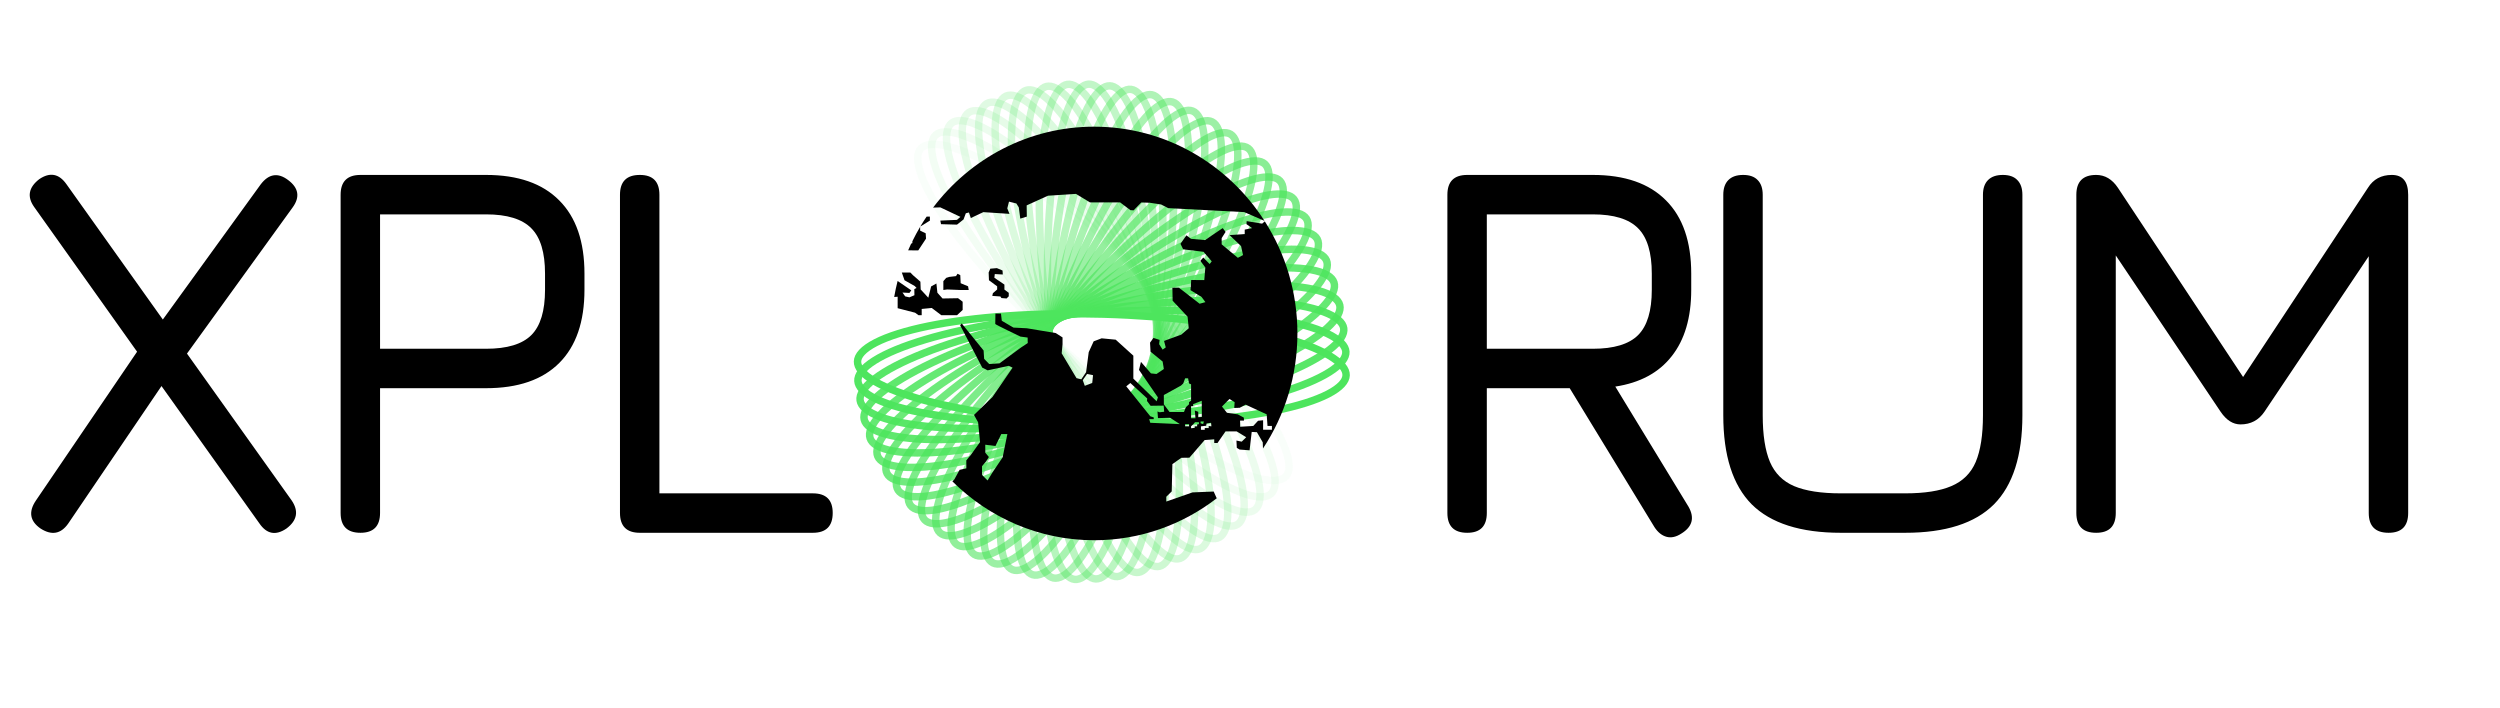 <svg width="671" height="190" viewBox="0 0 671 190" fill="none" xmlns="http://www.w3.org/2000/svg">
<path d="M10.872 141.848C8.04 139.88 7.608 137.408 9.576 134.432L36.792 94.4L9.144 55.52C7.224 52.784 7.68 50.312 10.512 48.104C13.392 46.136 15.84 46.592 17.856 49.472L43.704 85.76L69.984 49.472C72.144 46.64 74.592 46.256 77.328 48.32C80.16 50.432 80.568 52.88 78.552 55.664L50.184 94.904L78.264 134.288C80.232 137.168 79.776 139.688 76.896 141.848C74.016 143.816 71.592 143.36 69.624 140.48L43.344 103.616L18.288 140.552C16.32 143.336 13.848 143.768 10.872 141.848ZM96.75 143C93.198 143 91.422 141.224 91.422 137.672V52.28C91.422 48.728 93.198 46.952 96.75 46.952H130.446C139.038 46.952 145.59 49.232 150.102 53.792C154.614 58.304 156.87 64.856 156.87 73.448V77.768C156.87 86.36 154.614 92.912 150.102 97.424C145.59 101.936 139.038 104.192 130.446 104.192H102.006V137.672C102.006 141.224 100.254 143 96.75 143ZM102.006 93.608H130.446C136.11 93.608 140.166 92.384 142.614 89.936C145.062 87.488 146.286 83.432 146.286 77.768V73.448C146.286 67.784 145.062 63.728 142.614 61.28C140.166 58.784 136.11 57.536 130.446 57.536H102.006V93.608ZM171.731 143C168.179 143 166.403 141.224 166.403 137.672V52.28C166.403 48.728 168.179 46.952 171.731 46.952C175.235 46.952 176.987 48.728 176.987 52.28V132.416H218.171C221.723 132.416 223.499 134.168 223.499 137.672C223.499 141.224 221.723 143 218.171 143H171.731ZM451.262 143.216C449.87 144.128 448.55 144.416 447.302 144.08C446.054 143.744 444.974 142.88 444.062 141.488L421.31 104.192H399.062V137.672C399.062 141.224 397.31 143 393.806 143C390.254 143 388.478 141.224 388.478 137.672V52.28C388.478 48.728 390.254 46.952 393.806 46.952H427.502C436.094 46.952 442.646 49.232 447.158 53.792C451.67 58.304 453.926 64.856 453.926 73.448V77.768C453.926 85.256 452.174 91.208 448.67 95.624C445.214 100.04 440.174 102.752 433.55 103.76L453.206 136.016C454.886 138.992 454.238 141.392 451.262 143.216ZM399.062 93.608H427.502C433.166 93.608 437.222 92.384 439.67 89.936C442.118 87.488 443.342 83.432 443.342 77.768V73.448C443.342 67.784 442.118 63.728 439.67 61.28C437.222 58.784 433.166 57.536 427.502 57.536H399.062V93.608ZM494.067 143C483.267 143 475.299 140.456 470.163 135.368C465.075 130.232 462.531 122.264 462.531 111.464V52.28C462.531 50.552 462.987 49.232 463.899 48.32C464.811 47.408 466.131 46.952 467.859 46.952C469.587 46.952 470.883 47.408 471.747 48.32C472.659 49.232 473.115 50.552 473.115 52.28V111.464C473.115 116.744 473.763 120.92 475.059 123.992C476.355 127.016 478.515 129.176 481.539 130.472C484.611 131.768 488.787 132.416 494.067 132.416H511.347C516.579 132.416 520.707 131.768 523.731 130.472C526.803 129.176 528.987 127.016 530.283 123.992C531.579 120.92 532.227 116.744 532.227 111.464V52.28C532.227 50.552 532.683 49.232 533.595 48.32C534.507 47.408 535.827 46.952 537.555 46.952C539.283 46.952 540.579 47.408 541.443 48.32C542.355 49.232 542.811 50.552 542.811 52.28V111.464C542.811 122.264 540.267 130.232 535.179 135.368C530.091 140.456 522.147 143 511.347 143H494.067ZM562.618 143C559.066 143 557.29 141.224 557.29 137.672V52.28C557.29 48.728 559.066 46.952 562.618 46.952C564.97 46.952 566.914 48.104 568.45 50.408L603.082 102.752L600.778 103.112L635.554 50.408C636.994 48.104 639.13 46.952 641.962 46.952C644.89 46.952 646.354 48.728 646.354 52.28V137.672C646.354 141.224 644.602 143 641.098 143C637.546 143 635.77 141.224 635.77 137.672V62.864L639.01 63.944L607.762 110.528C606.226 112.784 604.09 113.912 601.354 113.912C599.338 113.912 597.562 112.784 596.026 110.528L564.778 63.944L567.874 64.88V137.672C567.874 141.224 566.122 143 562.618 143Z" fill="black"/>
<path opacity="0.034" d="M345.185 127.796C344.684 128.366 343.899 128.762 342.733 128.905C341.558 129.049 340.061 128.926 338.252 128.508C334.635 127.672 329.978 125.707 324.582 122.742C313.805 116.82 300.276 107.018 286.569 94.733C272.863 82.447 261.621 70.047 254.522 59.946C250.968 54.889 248.485 50.454 247.235 46.929C246.611 45.166 246.313 43.68 246.316 42.486C246.319 41.301 246.617 40.468 247.118 39.898C247.619 39.329 248.404 38.932 249.57 38.789C250.745 38.645 252.242 38.769 254.051 39.187C257.667 40.023 262.324 41.988 267.72 44.953C278.498 50.875 292.027 60.677 305.733 72.962C319.44 85.247 330.682 97.648 337.781 107.749C341.335 112.806 343.818 117.24 345.067 120.766C345.692 122.529 345.99 124.015 345.987 125.209C345.984 126.394 345.686 127.227 345.185 127.796Z" stroke="#4DE55D" stroke-width="2"/>
<path opacity="0.069" d="M341.186 132.48C340.638 133.003 339.822 133.329 338.648 133.369C337.466 133.409 335.985 133.154 334.219 132.579C330.688 131.428 326.219 129.06 321.099 125.632C310.875 118.784 298.244 107.829 285.651 94.384C273.059 80.94 262.931 67.597 256.732 56.91C253.628 51.559 251.537 46.922 250.597 43.3C250.127 41.489 249.959 39.982 250.065 38.793C250.171 37.612 250.539 36.809 251.087 36.287C251.635 35.764 252.45 35.438 253.624 35.398C254.807 35.358 256.288 35.612 258.054 36.188C261.584 37.339 266.054 39.706 271.173 43.135C281.398 49.983 294.028 60.938 306.621 74.382C319.214 87.827 329.341 101.17 335.541 111.857C338.645 117.208 340.735 121.844 341.675 125.467C342.145 127.278 342.314 128.785 342.208 129.974C342.102 131.154 341.733 131.958 341.186 132.48Z" stroke="#4DE55D" stroke-width="2"/>
<path opacity="0.103" d="M336.843 136.799C336.253 137.271 335.413 137.524 334.24 137.46C333.059 137.397 331.605 137.013 329.896 136.284C326.478 134.826 322.23 132.075 317.427 128.209C307.833 120.487 296.197 108.463 284.813 93.961C273.43 79.459 264.494 65.276 259.241 54.083C256.612 48.479 254.93 43.676 254.306 39.985C253.994 38.139 253.956 36.623 254.165 35.448C254.372 34.281 254.808 33.513 255.399 33.041C255.989 32.569 256.829 32.316 258.002 32.38C259.183 32.444 260.637 32.828 262.346 33.557C265.764 35.014 270.012 37.766 274.816 41.631C284.41 49.353 296.046 61.378 307.429 75.879C318.812 90.381 327.748 104.564 333.001 115.757C335.63 121.361 337.313 126.164 337.936 129.855C338.248 131.702 338.286 133.217 338.077 134.393C337.87 135.56 337.434 136.327 336.843 136.799Z" stroke="#4DE55D" stroke-width="2"/>
<path opacity="0.138" d="M332.191 140.722C331.563 141.14 330.705 141.318 329.542 141.152C328.371 140.984 326.956 140.474 325.316 139.597C322.037 137.845 318.043 134.73 313.592 130.456C304.701 121.92 294.149 108.916 284.062 93.468C273.975 78.02 266.298 63.103 262.032 51.491C259.896 45.677 258.636 40.744 258.333 37.011C258.182 35.144 258.275 33.631 258.584 32.478C258.892 31.334 259.392 30.608 260.021 30.19C260.649 29.773 261.507 29.594 262.67 29.761C263.841 29.928 265.256 30.439 266.896 31.315C270.175 33.068 274.169 36.183 278.62 40.456C287.511 48.993 298.063 61.996 308.15 77.445C318.237 92.893 325.914 107.809 330.18 119.422C332.316 125.236 333.576 130.169 333.879 133.901C334.03 135.768 333.937 137.282 333.627 138.434C333.32 139.579 332.819 140.304 332.191 140.722Z" stroke="#4DE55D" stroke-width="2"/>
<path opacity="0.172" d="M327.264 144.225C326.603 144.586 325.733 144.688 324.589 144.42C323.437 144.15 322.072 143.517 320.513 142.499C317.398 140.465 313.688 137.01 309.624 132.361C301.504 123.075 292.115 109.192 283.401 92.915C274.688 76.637 268.328 61.102 265.082 49.157C263.457 43.177 262.627 38.152 262.648 34.406C262.658 32.533 262.882 31.033 263.29 29.913C263.695 28.799 264.256 28.121 264.917 27.76C265.578 27.4 266.448 27.297 267.593 27.565C268.745 27.835 270.11 28.468 271.668 29.486C274.783 31.52 278.493 34.975 282.558 39.624C290.677 48.91 300.066 62.793 308.78 79.07C317.494 95.348 323.853 110.883 327.099 122.828C328.725 128.808 329.555 133.834 329.534 137.579C329.523 139.452 329.3 140.952 328.892 142.073C328.487 143.186 327.925 143.864 327.264 144.225Z" stroke="#4DE55D" stroke-width="2"/>
<path opacity="0.207" d="M322.1 147.285C321.411 147.586 320.536 147.611 319.419 147.244C318.295 146.873 316.989 146.123 315.525 144.972C312.597 142.671 309.2 138.903 305.552 133.913C298.267 123.948 290.113 109.292 282.838 92.309C275.564 75.326 270.571 59.29 268.368 47.104C267.266 41.004 266.873 35.924 267.218 32.194C267.39 30.329 267.742 28.855 268.245 27.774C268.744 26.701 269.362 26.074 270.051 25.773C270.741 25.473 271.616 25.447 272.732 25.815C273.857 26.185 275.162 26.936 276.626 28.086C279.554 30.387 282.951 34.155 286.599 39.145C293.885 49.11 302.039 63.767 309.313 80.749C316.588 97.732 321.581 113.769 323.783 125.954C324.886 132.054 325.278 137.134 324.934 140.864C324.762 142.729 324.409 144.203 323.906 145.284C323.407 146.358 322.789 146.984 322.1 147.285Z" stroke="#4DE55D" stroke-width="2"/>
<path opacity="0.241" d="M316.738 149.882C316.026 150.121 315.152 150.07 314.071 149.605C312.983 149.137 311.748 148.275 310.388 146.999C307.671 144.449 304.612 140.397 301.409 135.105C295.012 124.536 288.155 109.218 282.375 91.659C276.596 74.1 273.007 57.685 271.865 45.352C271.294 39.177 271.342 34.081 272.007 30.396C272.34 28.553 272.818 27.115 273.412 26.082C274.003 25.057 274.672 24.488 275.384 24.249C276.096 24.01 276.969 24.061 278.05 24.526C279.138 24.993 280.374 25.856 281.733 27.131C284.451 29.681 287.51 33.734 290.712 39.026C297.11 49.595 303.966 64.913 309.746 82.472C315.526 100.031 319.115 116.446 320.256 128.779C320.828 134.954 320.78 140.049 320.115 143.735C319.782 145.578 319.304 147.016 318.709 148.048C318.119 149.074 317.45 149.643 316.738 149.882Z" stroke="#4DE55D" stroke-width="2"/>
<path opacity="0.276" d="M311.218 152.001C310.488 152.176 309.623 152.048 308.586 151.49C307.543 150.929 306.386 149.961 305.142 148.57C302.655 145.791 299.958 141.484 297.225 135.931C291.765 124.839 286.257 108.975 282.017 90.974C277.776 72.973 275.618 56.303 275.547 43.916C275.511 37.714 275.998 32.642 276.979 29.029C277.47 27.222 278.07 25.831 278.752 24.855C279.428 23.885 280.144 23.377 280.873 23.202C281.603 23.027 282.468 23.154 283.505 23.712C284.548 24.274 285.705 25.242 286.949 26.632C289.436 29.412 292.133 33.718 294.866 39.272C300.326 50.364 305.833 66.228 310.074 84.229C314.315 102.23 316.473 118.899 316.544 131.287C316.58 137.489 316.093 142.561 315.112 146.174C314.621 147.981 314.021 149.371 313.339 150.348C312.663 151.317 311.947 151.825 311.218 152.001Z" stroke="#4DE55D" stroke-width="2"/>
<path opacity="0.31" d="M305.582 153.63C304.841 153.74 303.99 153.537 303.005 152.89C302.014 152.238 300.946 151.172 299.827 149.678C297.589 146.69 295.275 142.163 293.031 136.39C288.551 124.859 284.434 108.57 281.764 90.264C279.095 71.957 278.385 55.161 279.384 42.814C279.883 36.632 280.807 31.622 282.097 28.108C282.741 26.351 283.46 25.019 284.223 24.106C284.981 23.199 285.737 22.756 286.479 22.646C287.22 22.535 288.071 22.739 289.055 23.386C290.046 24.037 291.115 25.103 292.234 26.598C294.471 29.585 296.786 34.113 299.029 39.886C303.51 51.417 307.626 67.705 310.296 86.012C312.966 104.318 313.675 121.115 312.677 133.462C312.177 139.644 311.254 144.654 309.964 148.167C309.319 149.925 308.601 151.257 307.838 152.17C307.08 153.076 306.324 153.519 305.582 153.63Z" stroke="#4DE55D" stroke-width="2"/>
<path opacity="0.345" d="M299.874 154.76C299.126 154.805 298.296 154.528 297.371 153.797C296.44 153.06 295.468 151.904 294.482 150.317C292.512 147.144 290.597 142.43 288.861 136.481C285.393 124.6 282.699 108.01 281.621 89.537C280.542 71.065 281.287 54.269 283.348 42.056C284.379 35.942 285.732 31.032 287.32 27.645C288.114 25.951 288.945 24.687 289.784 23.844C290.617 23.008 291.409 22.633 292.157 22.588C292.905 22.544 293.735 22.821 294.659 23.552C295.59 24.288 296.562 25.444 297.548 27.031C299.519 30.205 301.434 34.919 303.17 40.867C306.638 52.749 309.331 69.338 310.41 87.811C311.488 106.284 310.744 123.079 308.683 135.292C307.651 141.407 306.298 146.317 304.711 149.704C303.916 151.398 303.086 152.662 302.247 153.504C301.414 154.341 300.622 154.715 299.874 154.76Z" stroke="#4DE55D" stroke-width="2"/>
<path opacity="0.379" d="M294.136 155.387C293.387 155.366 292.584 155.017 291.727 154.207C290.863 153.392 289.994 152.155 289.149 150.487C287.46 147.152 285.96 142.287 284.744 136.208C282.316 124.067 281.066 107.303 281.587 88.805C282.108 70.307 284.3 53.639 287.408 41.654C288.964 35.653 290.735 30.88 292.61 27.646C293.547 26.028 294.484 24.842 295.392 24.076C296.294 23.316 297.115 23.013 297.864 23.034C298.613 23.055 299.416 23.404 300.274 24.214C301.138 25.029 302.006 26.266 302.851 27.934C304.54 31.269 306.041 36.134 307.256 42.213C309.685 54.355 310.935 71.119 310.414 89.617C309.893 108.115 307.701 124.782 304.593 136.767C303.037 142.768 301.265 147.541 299.391 150.775C298.453 152.393 297.517 153.58 296.608 154.345C295.706 155.105 294.885 155.408 294.136 155.387Z" stroke="#4DE55D" stroke-width="2"/>
<path opacity="0.414" d="M288.413 155.511C287.668 155.424 286.899 155.005 286.114 154.123C285.324 153.235 284.566 151.926 283.868 150.19C282.474 146.72 281.399 141.741 280.713 135.578C279.343 123.268 279.546 106.458 281.662 88.075C283.779 69.692 287.402 53.281 291.533 41.613C293.601 35.772 295.778 31.173 297.925 28.116C298.998 26.586 300.034 25.487 301.005 24.804C301.969 24.127 302.813 23.896 303.558 23.983C304.302 24.07 305.072 24.489 305.856 25.371C306.646 26.259 307.405 27.568 308.102 29.304C309.497 32.775 310.571 37.753 311.257 43.916C312.627 56.226 312.425 73.037 310.308 91.419C308.192 109.802 304.568 126.213 300.437 137.881C298.369 143.722 296.192 148.321 294.046 151.379C292.972 152.908 291.937 154.007 290.966 154.69C290.001 155.368 289.157 155.598 288.413 155.511Z" stroke="#4DE55D" stroke-width="2"/>
<path opacity="0.448" d="M282.747 155.134C282.013 154.982 281.282 154.497 280.577 153.549C279.866 152.595 279.224 151.224 278.679 149.433C277.59 145.853 276.949 140.799 276.798 134.599C276.497 122.215 278.15 105.485 281.846 87.358C285.543 69.231 290.569 53.199 295.692 41.939C298.257 36.302 300.823 31.912 303.225 29.055C304.426 27.625 305.553 26.621 306.579 26.027C307.598 25.436 308.459 25.281 309.193 25.433C309.927 25.585 310.658 26.07 311.363 27.018C312.074 27.972 312.716 29.343 313.261 31.133C314.351 34.714 314.991 39.768 315.142 45.968C315.443 58.352 313.79 75.082 310.094 93.209C306.397 111.336 301.371 127.367 296.248 138.628C293.683 144.265 291.117 148.655 288.715 151.512C287.514 152.941 286.387 153.946 285.361 154.54C284.342 155.131 283.481 155.286 282.747 155.134Z" stroke="#4DE55D" stroke-width="2"/>
<path opacity="0.483" d="M277.181 154.263C276.463 154.046 275.777 153.499 275.156 152.493C274.531 151.48 274.009 150.058 273.621 148.226C272.845 144.563 272.644 139.472 273.029 133.282C273.798 120.918 276.89 104.397 282.138 86.663C287.385 68.929 293.777 53.4 299.853 42.633C302.894 37.242 305.83 33.094 308.469 30.459C309.789 29.141 310.998 28.24 312.072 27.738C313.138 27.239 314.009 27.16 314.728 27.376C315.446 27.593 316.132 28.14 316.753 29.146C317.378 30.159 317.9 31.581 318.288 33.413C319.064 37.076 319.265 42.167 318.88 48.357C318.111 60.721 315.019 77.242 309.772 94.976C304.524 112.71 298.132 128.239 292.057 139.006C289.015 144.397 286.08 148.545 283.44 151.18C282.12 152.498 280.911 153.399 279.837 153.901C278.771 154.4 277.9 154.479 277.181 154.263Z" stroke="#4DE55D" stroke-width="2"/>
<path opacity="0.517" d="M271.759 152.909C271.062 152.63 270.426 152.024 269.894 150.967C269.359 149.903 268.962 148.44 268.734 146.581C268.277 142.864 268.516 137.774 269.435 131.642C271.269 119.392 275.776 103.205 282.535 85.999C289.294 68.794 297.002 53.886 303.984 43.693C307.48 38.59 310.762 34.716 313.619 32.324C315.048 31.127 316.33 30.335 317.442 29.929C318.547 29.526 319.423 29.524 320.12 29.803C320.817 30.082 321.454 30.688 321.985 31.744C322.52 32.809 322.917 34.271 323.145 36.13C323.602 39.847 323.363 44.937 322.445 51.07C320.611 63.32 316.104 79.507 309.345 96.713C302.586 113.918 294.877 128.826 287.896 139.018C284.4 144.121 281.118 147.995 278.261 150.388C276.832 151.585 275.55 152.377 274.437 152.783C273.332 153.186 272.457 153.188 271.759 152.909Z" stroke="#4DE55D" stroke-width="2"/>
<path opacity="0.552" d="M266.521 151.087C265.85 150.747 265.269 150.087 264.83 148.988C264.389 147.88 264.12 146.388 264.053 144.516C263.919 140.773 264.597 135.724 266.042 129.695C268.926 117.653 274.814 101.923 283.033 85.376C291.252 68.83 300.218 54.656 308.054 45.117C311.976 40.34 315.58 36.77 318.633 34.637C320.16 33.57 321.505 32.895 322.649 32.588C323.784 32.284 324.656 32.359 325.328 32.698C325.999 33.037 326.58 33.697 327.019 34.797C327.46 35.904 327.729 37.396 327.796 39.268C327.93 43.011 327.252 48.061 325.807 54.09C322.923 66.132 317.035 81.862 308.816 98.408C300.597 114.954 291.631 129.128 283.795 138.668C279.873 143.444 276.269 147.015 273.216 149.147C271.689 150.214 270.344 150.89 269.2 151.196C268.065 151.501 267.192 151.426 266.521 151.087Z" stroke="#4DE55D" stroke-width="2"/>
<path opacity="0.586" d="M261.507 148.814C260.867 148.416 260.345 147.707 260.003 146.573C259.66 145.431 259.521 143.922 259.616 142.051C259.805 138.31 260.917 133.339 262.876 127.46C266.79 115.717 274.014 100.565 283.63 84.803C293.246 69.042 303.402 55.71 312.031 46.895C316.351 42.482 320.25 39.242 323.474 37.386C325.087 36.458 326.486 35.903 327.651 35.698C328.809 35.495 329.672 35.646 330.312 36.044C330.951 36.441 331.474 37.15 331.815 38.284C332.159 39.426 332.298 40.936 332.203 42.807C332.013 46.547 330.902 51.518 328.943 57.397C325.029 69.14 317.805 84.293 308.189 100.054C298.573 115.815 288.417 129.147 279.788 137.962C275.468 142.375 271.569 145.615 268.345 147.471C266.732 148.399 265.333 148.954 264.167 149.159C263.01 149.362 262.147 149.211 261.507 148.814Z" stroke="#4DE55D" stroke-width="2"/>
<path opacity="0.621" d="M256.755 146.112C256.152 145.659 255.692 144.906 255.45 143.746C255.206 142.578 255.198 141.062 255.454 139.207C255.966 135.497 257.503 130.643 259.962 124.958C264.875 113.604 273.38 99.144 284.32 84.288C295.261 69.431 306.529 57.043 315.885 49.021C320.57 45.004 324.733 42.119 328.106 40.554C329.793 39.771 331.234 39.341 332.412 39.24C333.583 39.139 334.43 39.365 335.034 39.818C335.637 40.27 336.096 41.023 336.339 42.183C336.583 43.351 336.591 44.867 336.334 46.723C335.822 50.432 334.286 55.287 331.826 60.971C326.914 72.325 318.409 86.786 307.469 101.642C296.528 116.498 285.26 128.886 275.903 136.909C271.219 140.925 267.055 143.81 263.683 145.376C261.996 146.159 260.555 146.589 259.376 146.69C258.206 146.791 257.359 146.564 256.755 146.112Z" stroke="#4DE55D" stroke-width="2"/>
<path opacity="0.655" d="M252.301 143.006C251.738 142.501 251.346 141.71 251.205 140.534C251.062 139.348 251.186 137.837 251.601 136.012C252.431 132.361 254.381 127.66 257.322 122.213C263.196 111.334 272.917 97.677 285.098 83.838C297.28 70.001 309.574 58.65 319.588 51.481C324.601 47.891 328.997 45.383 332.492 44.121C334.24 43.489 335.712 43.188 336.895 43.19C338.07 43.193 338.895 43.493 339.457 43.997C340.02 44.502 340.413 45.293 340.554 46.469C340.696 47.654 340.573 49.166 340.158 50.991C339.327 54.642 337.377 59.343 334.436 64.79C328.562 75.669 318.841 89.326 306.66 103.164C294.479 117.002 282.184 128.353 272.171 135.522C267.157 139.112 262.761 141.62 259.266 142.882C257.519 143.514 256.046 143.815 254.863 143.813C253.688 143.81 252.864 143.51 252.301 143.006Z" stroke="#4DE55D" stroke-width="2"/>
<path opacity="0.69" d="M248.179 139.522C247.661 138.97 247.338 138.147 247.299 136.962C247.26 135.769 247.513 134.274 248.085 132.492C249.227 128.928 251.575 124.417 254.975 119.249C261.767 108.928 272.629 96.177 285.959 83.462C299.288 70.748 312.516 60.521 323.11 54.26C328.414 51.125 333.009 49.013 336.599 48.062C338.395 47.587 339.888 47.416 341.066 47.523C342.236 47.629 343.032 48 343.549 48.553C344.067 49.105 344.39 49.928 344.429 51.113C344.468 52.306 344.215 53.801 343.643 55.583C342.501 59.147 340.153 63.658 336.753 68.826C329.961 79.147 319.099 91.898 305.769 104.613C292.44 117.327 279.212 127.554 268.618 133.815C263.314 136.95 258.719 139.062 255.129 140.013C253.333 140.488 251.84 140.659 250.662 140.552C249.492 140.446 248.696 140.075 248.179 139.522Z" stroke="#4DE55D" stroke-width="2"/>
<path opacity="0.724" d="M244.419 135.693C243.951 135.096 243.701 134.248 243.764 133.064C243.828 131.872 244.209 130.405 244.932 128.68C246.378 125.231 249.107 120.943 252.94 116.094C260.596 106.409 272.518 94.661 286.895 83.166C301.271 71.672 315.33 62.648 326.424 57.342C331.979 54.685 336.739 52.985 340.397 52.354C342.226 52.038 343.728 51.999 344.893 52.209C346.049 52.418 346.81 52.858 347.279 53.455C347.747 54.051 347.997 54.9 347.934 56.084C347.87 57.276 347.489 58.742 346.765 60.468C345.32 63.917 342.591 68.205 338.758 73.054C331.101 82.739 319.179 94.487 304.803 105.981C290.427 117.475 276.367 126.5 265.273 131.806C259.719 134.463 254.959 136.162 251.301 136.794C249.471 137.109 247.97 137.148 246.805 136.938C245.649 136.73 244.888 136.29 244.419 135.693Z" stroke="#4DE55D" stroke-width="2"/>
<path opacity="0.759" d="M241.051 131.551C240.636 130.915 240.46 130.047 240.626 128.873C240.792 127.691 241.299 126.264 242.168 124.609C243.906 121.3 246.994 117.268 251.232 112.775C259.695 103.799 272.585 93.144 287.899 82.958C303.213 72.771 317.997 65.017 329.506 60.707C335.269 58.549 340.157 57.274 343.855 56.967C345.705 56.813 347.204 56.907 348.346 57.218C349.48 57.528 350.201 58.033 350.616 58.669C351.032 59.306 351.208 60.173 351.042 61.347C350.876 62.529 350.369 63.957 349.5 65.612C347.762 68.921 344.673 72.953 340.436 77.446C331.973 86.421 319.082 97.076 303.769 107.263C288.455 117.449 273.671 125.204 262.161 129.514C256.399 131.672 251.511 132.946 247.812 133.254C245.963 133.407 244.463 133.314 243.321 133.002C242.188 132.693 241.467 132.187 241.051 131.551Z" stroke="#4DE55D" stroke-width="2"/>
<path opacity="0.793" d="M238.101 127.132C237.741 126.461 237.641 125.581 237.907 124.426C238.175 123.263 238.803 121.885 239.812 120.313C241.829 117.169 245.254 113.425 249.863 109.321C259.068 101.124 272.829 91.643 288.964 82.841C305.098 74.04 320.495 67.615 332.332 64.334C338.259 62.691 343.238 61.851 346.949 61.87C348.804 61.88 350.29 62.105 351.4 62.515C352.503 62.923 353.178 63.49 353.537 64.161C353.896 64.832 353.996 65.713 353.73 66.868C353.462 68.031 352.834 69.408 351.826 70.98C349.808 74.124 346.384 77.869 341.775 81.973C332.569 90.17 318.808 99.651 302.674 108.452C286.54 117.253 271.142 123.678 259.305 126.96C253.379 128.603 248.399 129.443 244.689 129.423C242.833 129.414 241.348 129.189 240.237 128.778C239.134 128.37 238.46 127.803 238.101 127.132Z" stroke="#4DE55D" stroke-width="2"/>
<path opacity="0.828" d="M235.589 122.473C235.289 121.773 235.265 120.886 235.63 119.759C235.998 118.624 236.742 117.307 237.883 115.83C240.163 112.875 243.898 109.446 248.844 105.763C258.722 98.407 273.248 90.171 290.081 82.822C306.913 75.473 322.806 70.427 334.88 68.199C340.926 67.083 345.959 66.684 349.653 67.03C351.5 67.203 352.961 67.557 354.032 68.064C355.095 68.568 355.718 69.192 356.018 69.893C356.319 70.593 356.342 71.48 355.977 72.607C355.61 73.742 354.866 75.059 353.725 76.536C351.444 79.491 347.709 82.92 342.764 86.603C332.886 93.959 318.359 102.195 301.527 109.544C284.694 116.893 268.802 121.939 256.727 124.168C250.682 125.283 245.649 125.682 241.955 125.336C240.107 125.163 238.647 124.809 237.576 124.302C236.513 123.798 235.889 123.174 235.589 122.473Z" stroke="#4DE55D" stroke-width="2"/>
<path opacity="0.862" d="M233.536 117.615C233.297 116.89 233.35 116.004 233.811 114.914C234.275 113.815 235.13 112.569 236.394 111.197C238.921 108.455 242.937 105.367 248.182 102.132C258.657 95.673 273.839 88.746 291.242 82.905C308.644 77.064 324.911 73.434 337.131 72.276C343.25 71.697 348.298 71.742 351.948 72.411C353.773 72.746 355.197 73.228 356.22 73.827C357.236 74.422 357.803 75.099 358.042 75.824C358.28 76.549 358.227 77.434 357.766 78.525C357.302 79.623 356.447 80.87 355.183 82.242C352.656 84.984 348.64 88.072 343.395 91.306C332.92 97.766 317.738 104.693 300.336 110.534C282.934 116.375 266.666 120.004 254.446 121.162C248.328 121.742 243.28 121.696 239.63 121.027C237.804 120.693 236.38 120.211 235.357 119.612C234.342 119.017 233.774 118.34 233.536 117.615Z" stroke="#4DE55D" stroke-width="2"/>
<path opacity="0.897" d="M231.956 112.597C231.781 111.853 231.91 110.976 232.463 109.93C233.021 108.876 233.98 107.71 235.358 106.454C238.112 103.944 242.379 101.222 247.883 98.461C258.876 92.947 274.597 87.381 292.437 83.093C310.276 78.804 326.794 76.619 339.068 76.54C345.213 76.501 350.237 76.99 353.815 77.978C355.604 78.472 356.981 79.077 357.949 79.764C358.909 80.446 359.416 81.171 359.591 81.914C359.766 82.657 359.637 83.535 359.084 84.581C358.526 85.635 357.567 86.801 356.189 88.057C353.435 90.567 349.168 93.289 343.664 96.05C332.671 101.564 316.95 107.13 299.11 111.418C281.271 115.707 264.753 117.892 252.479 117.971C246.334 118.01 241.31 117.521 237.732 116.533C235.943 116.039 234.566 115.434 233.598 114.747C232.638 114.065 232.131 113.34 231.956 112.597Z" stroke="#4DE55D" stroke-width="2"/>
<path opacity="0.931" d="M230.862 107.463C230.752 106.706 230.956 105.843 231.598 104.85C232.244 103.849 233.301 102.771 234.781 101.642C237.741 99.384 242.227 97.047 247.948 94.78C259.375 90.254 275.517 86.092 293.658 83.388C311.799 80.685 328.442 79.961 340.675 80.962C346.799 81.463 351.762 82.392 355.241 83.691C356.981 84.34 358.3 85.064 359.204 85.834C360.102 86.598 360.545 87.365 360.655 88.121C360.765 88.877 360.56 89.741 359.919 90.734C359.273 91.734 358.216 92.812 356.736 93.942C353.776 96.2 349.29 98.537 343.569 100.804C332.142 105.33 316 109.492 297.859 112.195C279.718 114.899 263.075 115.623 250.842 114.622C244.718 114.121 239.755 113.191 236.276 111.893C234.536 111.243 233.217 110.519 232.313 109.75C231.415 108.986 230.972 108.219 230.862 107.463Z" stroke="#4DE55D" stroke-width="2"/>
<path opacity="0.966" d="M230.261 102.255C230.217 101.492 230.496 100.65 231.22 99.716C231.95 98.777 233.096 97.796 234.668 96.801C237.812 94.811 242.483 92.877 248.377 91.123C260.151 87.618 276.59 84.892 294.895 83.794C313.2 82.696 329.841 83.439 341.94 85.512C347.998 86.55 352.861 87.912 356.214 89.512C357.891 90.312 359.143 91.149 359.977 91.995C360.806 92.835 361.181 93.638 361.225 94.401C361.27 95.165 360.991 96.007 360.266 96.94C359.536 97.88 358.391 98.861 356.818 99.856C353.674 101.845 349.004 103.779 343.109 105.534C331.336 109.038 314.897 111.765 296.592 112.862C278.287 113.96 261.646 113.218 249.546 111.145C243.489 110.107 238.626 108.745 235.272 107.145C233.595 106.345 232.343 105.508 231.509 104.662C230.681 103.822 230.306 103.019 230.261 102.255Z" stroke="#4DE55D" stroke-width="2"/>
<path d="M230.159 97.018C230.181 96.253 230.531 95.439 231.334 94.573C232.142 93.701 233.368 92.824 235.02 91.971C238.324 90.266 243.144 88.75 249.167 87.52C261.198 85.064 277.809 83.794 296.138 84.311C314.467 84.827 330.981 87.03 342.854 90.159C348.799 91.726 353.526 93.511 356.728 95.4C358.329 96.344 359.504 97.288 360.262 98.204C361.014 99.114 361.319 99.947 361.297 100.712C361.275 101.476 360.925 102.291 360.122 103.157C359.314 104.029 358.088 104.905 356.436 105.758C353.133 107.463 348.313 108.979 342.289 110.209C330.258 112.665 313.647 113.935 295.318 113.419C276.989 112.903 260.476 110.699 248.602 107.57C242.658 106.003 237.931 104.218 234.728 102.33C233.127 101.385 231.952 100.441 231.194 99.525C230.442 98.615 230.138 97.782 230.159 97.018Z" stroke="#4DE55D" stroke-width="2"/>
<path d="M245.605 83.93L246.524 84.6H247.383V82.923L250.082 82.657L252.649 84.6H256.864L258.376 83.195V80.983L257.142 80.04L252.976 80.112L251.596 78.572L251.33 76.091L249.916 76.875L249.158 79.909L247.117 77.693L247.034 75.605L245.062 73.881L244.335 73.144H242.048L242.772 75.218L245.52 76.778L246 77.292L245.405 77.597L245.43 79.239L244.086 79.807L242.945 79.549L242.228 78.519L244.086 78.621L244.591 77.934L240.919 75.411C240.556 76.823 240.256 78.259 240 79.713L240.929 79.641V82.722L245.605 83.93Z" fill="black"/>
<path d="M337.354 115.997L338.919 118.715L338.989 120.368C344.819 111.534 348.225 100.92 348.225 89.506C348.225 78.418 345.004 68.089 339.475 59.414L338.758 60.029L334.611 59.349L334.547 60.166L336.061 61.227L334.082 61.627V62.832L330.005 63.1L333.099 66.047L333.628 68.461L332.243 69.198L327.896 65.583V63.904L328.954 62.227L328.164 61.225L323.422 64.44L319.672 64.102L318.422 63.167L316.842 65.444L317.566 66.918L323.03 67.588L325.221 70.133L324.673 70.872L322.964 69.128L322.174 69.999L323.512 71.795L323.227 75.166L319.719 75.158L319.543 77.882L322.505 79.713L323.537 81.094L321.976 81.521L316.447 77.232H314.669L314.735 80.715L318.748 85.004L319.056 88.107L317.034 89.824L312.429 91.503L312.887 93.242L312.051 93.845L311.107 92.371L311.241 91.233L309.596 90.692L308.669 91.967L308.803 94.381L312.051 97.037L312.378 99.047L310.408 100.376L308.918 100.22L306.236 97.129L305.704 99.275L310.776 106.645L310.447 107.711L304.19 101.622V95.46L299.456 91.171L295.679 90.804L293.538 91.617L292.212 94.52L291.503 99.912L290.223 101.808L288.935 101.498L284.954 94.832L285.188 92.374V90.566L283.369 89.397L275.596 88.105L272.017 87.929L268.882 86.095L268.662 84.175H267.17C267.17 84.175 267.129 86.812 267.129 86.956C267.129 87.103 273.887 90.342 273.887 90.342L275.813 90.6L275.847 92.076L274.038 93.274L268.267 97.524L265.503 97.707L264.142 96.318L263.998 94.073L258.127 86.815L257.708 87.308L263.635 98.665L265.086 99.401L270.725 98.191L271.781 98.684L266.351 106.583L261.421 111.37L262.521 113.342L263.047 118.651L260.546 122.131L259.361 123.56V125.701L257.562 126.105L256.157 128.65L255.626 129.208C265.461 138.972 278.888 145 293.68 145C306.024 145 317.417 140.803 326.567 133.743L325.755 131.927L320.06 132.16L313.038 134.616V133.321L314.489 131.892L314.665 124.57L317.073 122.873L319.241 122.843L323.322 118.113L325.904 117.914V118.897H326.779L328.932 115.791H331.929L334.479 117.349L333.282 118.537L331.86 118.244L331.956 120.199L332.706 120.66L335.388 120.864L335.959 115.932L337.354 115.997ZM269.104 122.756L266.427 126.735L265.069 128.96L263.574 127.479V125.12L264.671 123.823L265.417 122.665L264.452 121.501V119.36L267.173 119.72L268.753 116.5H270.379L269.104 122.756ZM293.153 102.792L291.159 103.551L290.608 102.036L291.766 100.374L293.373 100.701L293.153 102.792ZM322.547 107.56L322.581 111.911L321.616 111.998V110.527L320.692 110.187L320.867 112.268H319.682V109.011H320.253L320.221 108.478L322.547 107.56ZM308.737 113.474L308.433 112.489H309.662V112.04L308.737 111.725L302.286 103.688L303.386 102.8L307.906 106.947L307.855 107.62L308.82 108.915L312.329 108.867L312.463 110.52L311.195 110.651L310.666 110.428L310.803 112.219L314.05 112.127L316.681 113.831L308.737 113.474ZM319.143 114.424H318.085V113.831H319.143V114.424ZM319.143 107.925V108.51L318.273 109.314L317.778 110.589H313.911L312.378 108.528V106.022L316.973 103.489L317.578 102.934L318.088 101.54H318.882L319.141 102.916L319.685 103.147V107.558L319.143 107.925ZM321.791 113.831L321.313 113.901V114.424H320.655V114.841L319.685 114.942V114.424L320.309 113.831L320.738 113.323H321.794L321.791 113.831ZM322.237 113.122H323.12L322.925 113.824L322.237 113.603V113.122V113.122ZM324.41 114.345V114.893H323.356V115.362H322.332V114.424H322.396L323.739 114.27L323.844 113.65L325.048 113.474L325.143 114.424L324.41 114.345ZM332.875 114.541L332.831 112.888H333.887L333.84 112.087L332.216 111.214L329.32 110.79L327.979 109.113L329.978 107.084L331.378 107.935L331.268 109.49L332.741 109.45L334.321 108.6L339.979 111.214L340.199 114.317H341.384V115.344H339.019V112.799L337.658 112.936L336.386 114.322L332.875 114.541Z" fill="black"/>
<path d="M244.879 64.75L244.876 65.241L244.545 65.409C244.267 65.995 244.008 66.593 243.75 67.188L246.456 67.213L248.546 64.05L248.45 62.611L246.966 61.907V60.877C246.217 62.135 245.525 63.43 244.879 64.75Z" fill="black"/>
<path d="M257.74 73.851L256.996 73.477L256.599 74.109L254.789 74.322L253.958 74.583L253.195 75.459V77.83L254.219 77.689L257.635 77.83H260.002L259.829 76.843L257.844 76.014L257.74 73.851Z" fill="black"/>
<path d="M266.49 78.701L266.334 79.42L268.509 79.574L268.772 79.996L270.157 80.112L270.752 79.529V78.594L269.586 77.721V76.381L266.89 74.55L266.997 73.556L269.152 73.677L269.079 72.606L267.565 71.963L265.793 72.117L265.354 73.144L265.437 75.218L267.638 76.85V77.694L266.49 78.701Z" fill="black"/>
<path d="M288.786 52.041L292.544 54.321H300.636L303.386 56.395L304.254 56.464L306.324 54.341L308.603 54.42L311.636 54.879L313.545 55.862L333.952 56.933L339.389 59.275C329.652 44.074 312.804 34 293.675 34C276.084 34 260.419 42.526 250.438 55.72L252.381 55.661L257.776 58.208L256.857 59.01L252.381 59.211L252.573 60.17L256.857 60.294L258.615 58.898L259.227 57.248L260.063 57.025L260.57 58.521L263.923 56.936L270.944 57.402L270.354 55.929L270.813 54.12L272.792 54.614L273.446 55.661L273.841 58.677L275.601 58.141L275.555 55.127L281.27 52.528L288.786 52.041Z" fill="black"/>
<path d="M249.579 58.136H248.743L248.67 58.189C248.092 59.047 247.529 59.92 246.997 60.816L249.579 59.213V58.136Z" fill="black"/>
</svg>
